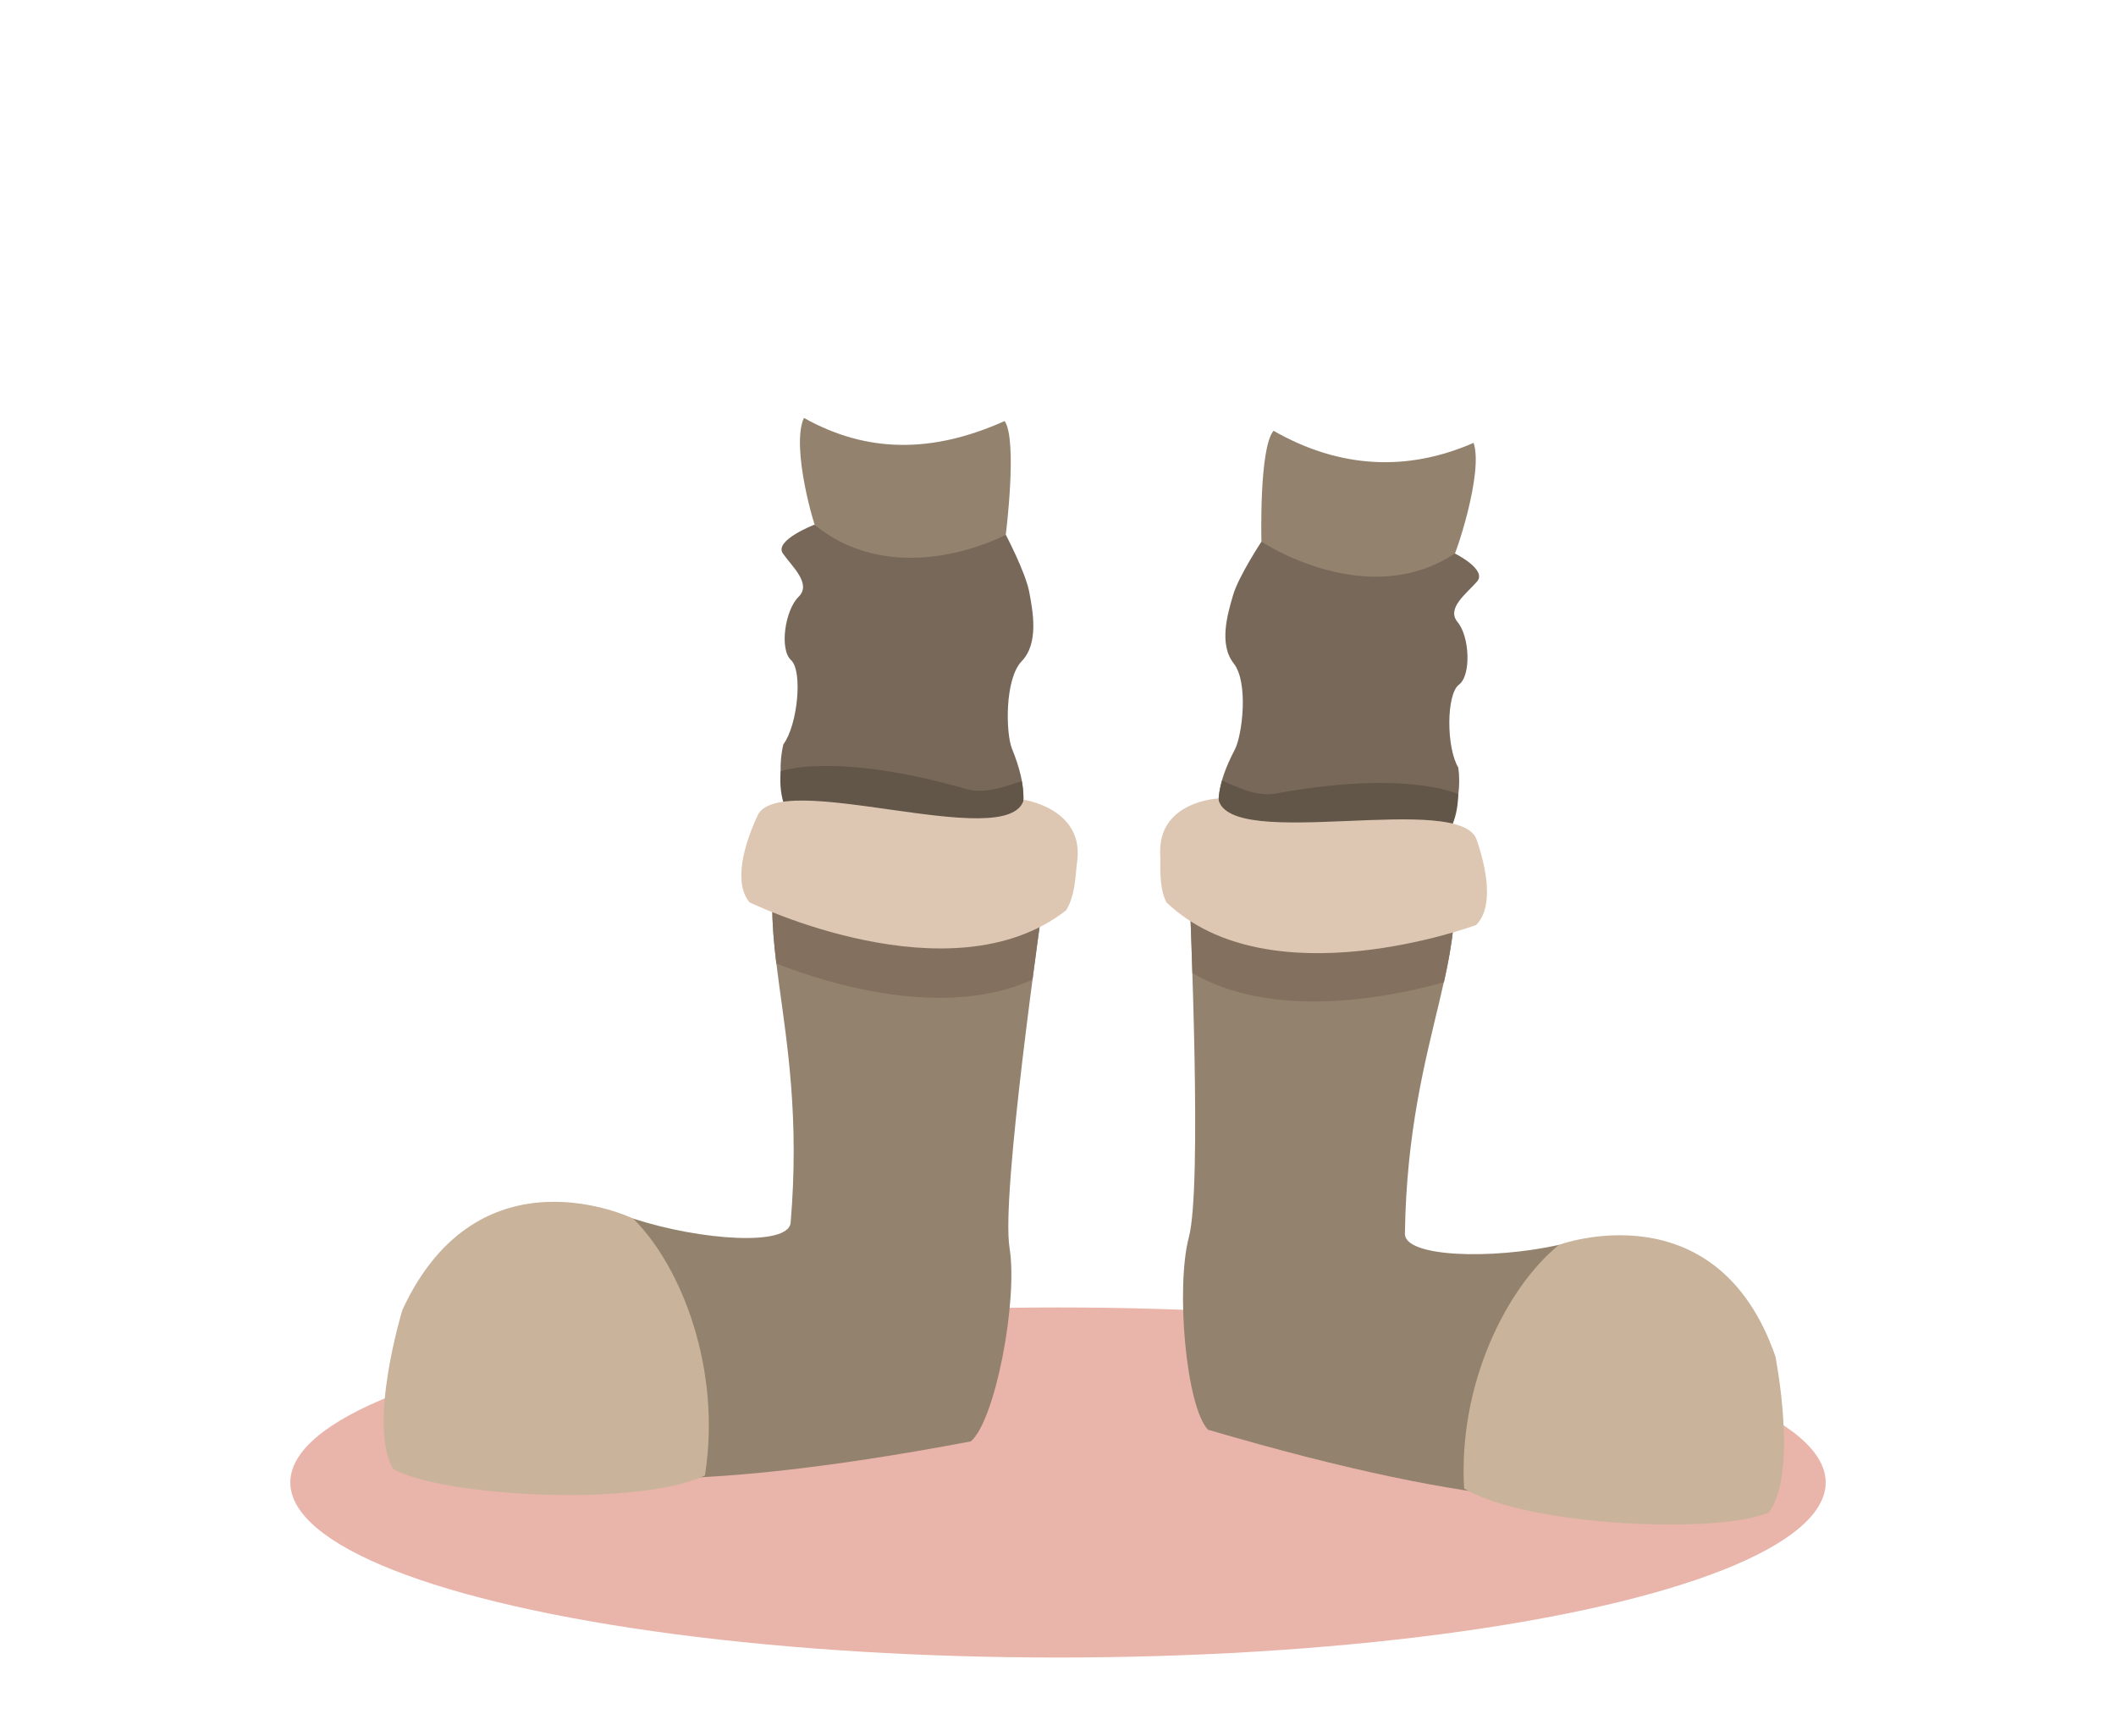 <?xml version="1.0" encoding="utf-8"?>
<!-- Generator: Adobe Illustrator 16.0.0, SVG Export Plug-In . SVG Version: 6.00 Build 0)  -->
<!DOCTYPE svg PUBLIC "-//W3C//DTD SVG 1.1//EN" "http://www.w3.org/Graphics/SVG/1.1/DTD/svg11.dtd">
<svg version="1.1" id="Calque_1" xmlns="http://www.w3.org/2000/svg" xmlns:xlink="http://www.w3.org/1999/xlink" x="0px" y="0px"
	 width="89px" height="73px" viewBox="0 0 89 73" enable-background="new 0 0 89 73" xml:space="preserve">
<ellipse fill="#E9B4A9" cx="44.5" cy="62.353" rx="32.289" ry="7.362"/>
<g>
	<g id="Calque_20">
		<g>
			<path fill="#93826D" d="M42.303,22.494c0,0,0.504-3.974-0.047-4.785c-3,1.345-5.758,1.373-8.442-0.132
				c-0.56,1.218,0.447,4.667,0.587,4.843C34.542,22.595,39.552,25.365,42.303,22.494z"/>
			<path fill="#786859" d="M34.254,22.068c0,0-1.708,0.658-1.326,1.21c0.383,0.552,1.223,1.275,0.659,1.825
				c-0.564,0.55-0.815,2.203-0.315,2.662c0.5,0.458,0.277,2.736-0.323,3.541c-0.37,1.537,0.255,2.976,0.255,2.976
				s7.38,0.758,9.539,0.838c0.384-1.082,0.495-1.97-0.181-3.637c-0.256-0.631-0.314-2.919,0.412-3.674
				c0.726-0.754,0.471-2.089,0.316-2.913c-0.155-0.824-0.985-2.403-0.985-2.403S37.771,24.934,34.254,22.068z"/>
			<path fill="#625649" d="M42.975,32.855c-0.444,0.124-1.413,0.552-2.252,0.354c-5.598-1.617-7.864-0.776-7.887-0.77
				c-0.105,1.275,0.367,1.843,0.367,1.843s7.38,0.758,9.54,0.837C43.003,34.381,43.132,33.726,42.975,32.855z"/>
			<path fill="#93826D" d="M42.995,34.168c0,0,1.349,0.257,1.042,2.542c-0.308,2.285-1.934,13.55-1.575,15.776
				c0.359,2.228-0.603,7.265-1.629,8.138c-12.441,2.354-17.478,1.659-20.92,0.532c-1.114-5.174-0.315-10.973,6.719-9.903
				c2.84,0.927,6.539,1.173,6.623,0.173c0.735-8.73-2.02-12.318-0.05-17.144C34.508,32.929,40.659,36.002,42.995,34.168z"/>
			<path fill="#83705E" d="M43.468,35.753c-2.162,1.56-8.361-0.507-10.741,0.063c-0.348,1.55-0.276,3.043-0.074,4.709
				c2.173,0.854,7.053,2.369,10.772,0.679c0.268-2.036,0.509-3.746,0.609-4.494c0.039-0.281,0.051-0.531,0.043-0.753
				C43.743,35.798,43.468,35.753,43.468,35.753z"/>
			<path fill="#C9B39B" d="M26.631,51.253c0,0-6.48-3.146-9.707,3.845c0,0-1.472,4.812-0.389,6.684
				c1.98,1.146,10.219,1.632,13.114,0.277C30.357,57.625,28.688,53.292,26.631,51.253z"/>
			<path fill="#DDC7B3" d="M43.062,33.638c-0.642,2.292-10.474-1.416-11.23,0.732c-0.718,1.583-0.878,2.91-0.306,3.582
				c0.043,0.019,8.467,4.122,13.315,0.336l0,0c0.403-0.638,0.4-1.617,0.457-1.99C45.654,34.008,43.062,33.638,43.062,33.638z"/>
		</g>
		<g>
			<path fill="#93826D" d="M53.057,22.783c0,0-0.107-3.926,0.508-4.665c2.799,1.602,5.648,1.718,8.414,0.509
				c0.429,1.245-0.772,4.813-0.928,4.971C60.896,23.756,55.465,25.85,53.057,22.783z"/>
			<path fill="#786859" d="M61.193,23.279c0,0,1.361,0.673,0.936,1.175c-0.428,0.502-1.316,1.126-0.818,1.717
				c0.496,0.591,0.582,2.229,0.051,2.628c-0.531,0.399-0.535,2.643-0.025,3.486c0.212,1.536-0.538,2.879-0.538,2.879
				s-7.272,0.027-9.388-0.104c-0.27-1.092-0.293-1.97,0.525-3.531c0.312-0.591,0.59-2.819-0.045-3.625
				c-0.637-0.806-0.259-2.084-0.027-2.873c0.229-0.789,1.193-2.25,1.193-2.25S57.486,25.736,61.193,23.279z"/>
			<path fill="#625649" d="M51.398,32.829c0.422,0.164,1.324,0.675,2.164,0.563c5.619-1.038,7.748,0.002,7.771,0.011
				c-0.021,1.255-0.536,1.762-0.536,1.762s-7.273,0.027-9.388-0.104C51.227,34.315,51.162,33.663,51.398,32.829z"/>
			<path fill="#93826D" d="M51.253,34.108c0,0-1.341,0.121-1.261,2.38c0.078,2.259,0.578,13.409,0.013,15.546
				c-0.563,2.14-0.112,7.146,0.804,8.099c11.912,3.499,16.895,3.307,20.362,2.539c1.586-4.939,1.367-10.677-5.601-10.312
				c-2.86,0.632-6.494,0.514-6.479-0.471c0.126-8.591,3.159-11.826,1.703-16.724C59.652,33.718,53.355,36.124,51.253,34.108z"/>
			<path fill="#83705E" d="M50.641,35.609c1.957,1.73,8.207,0.312,10.473,1.099c0.189,1.546-0.022,2.996-0.381,4.604
				c-2.203,0.621-7.111,1.629-10.578-0.381c-0.063-2.012-0.135-3.703-0.159-4.442c-0.011-0.277,0.002-0.523,0.03-0.74
				C50.367,35.626,50.641,35.609,50.641,35.609z"/>
			<path fill="#C9B39B" d="M65.572,52.357c0,0,6.627-2.44,9.101,4.689c0,0,0.97,4.836-0.267,6.559
				c-2.043,0.93-10.131,0.605-12.823-0.996C61.32,58.218,63.367,54.15,65.572,52.357z"/>
			<path fill="#DDC7B3" d="M51.24,33.584c0.402,2.298,10.355-0.37,10.889,1.799c0.547,1.615,0.575,2.924-0.048,3.525
				c-0.044,0.014-8.661,3.205-13.024-0.958l0,0c-0.334-0.661-0.234-1.616-0.257-1.986C48.674,33.695,51.24,33.584,51.24,33.584z"/>
		</g>
	</g>
	<g id="Cheveux_1_1_">
	</g>
</g>
</svg>
